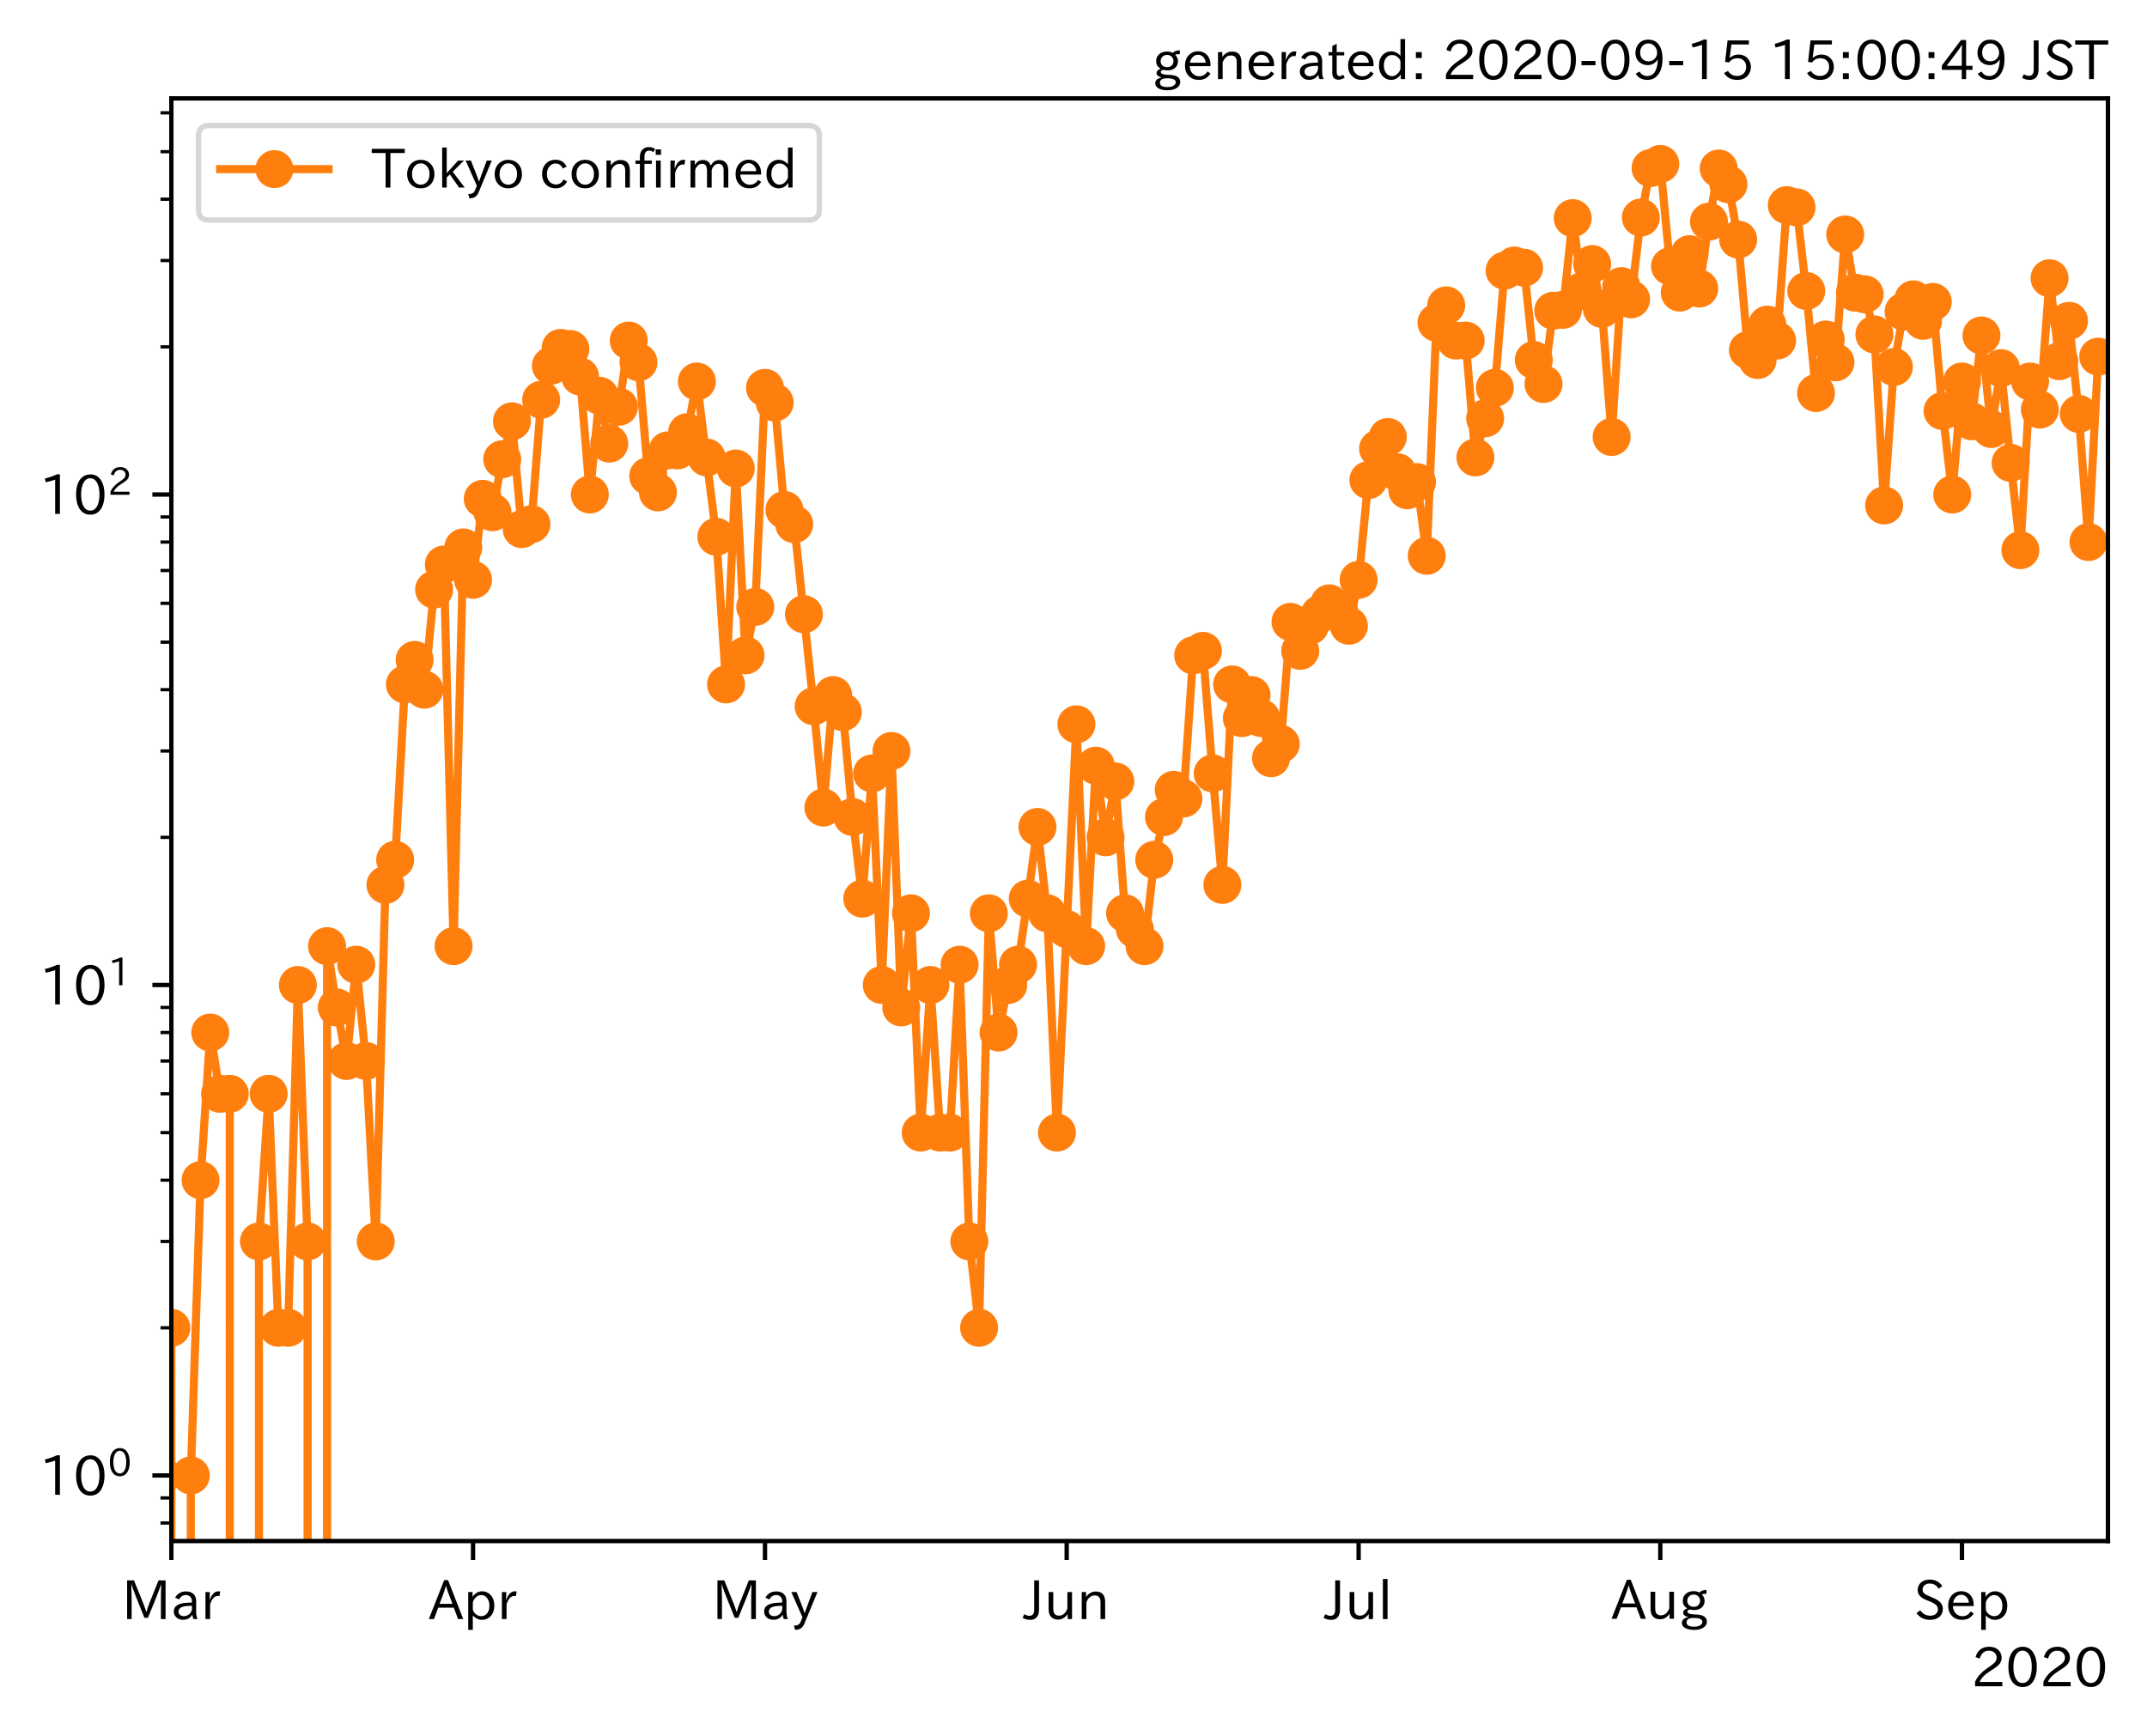 <?xml version="1.0" encoding="utf-8" standalone="no"?>
<!DOCTYPE svg PUBLIC "-//W3C//DTD SVG 1.1//EN"
  "http://www.w3.org/Graphics/SVG/1.1/DTD/svg11.dtd">
<!-- Created with matplotlib (https://matplotlib.org/) -->
<svg height="320.24pt" version="1.1" viewBox="0 0 395.92 320.24" width="395.92pt" xmlns="http://www.w3.org/2000/svg" xmlns:xlink="http://www.w3.org/1999/xlink">
 <defs>
  <style type="text/css">*{stroke-linecap:butt;stroke-linejoin:round;}</style>
 </defs>
 <g id="figure_1">
  <g id="patch_1">
   <path d="M 0 320.24 
L 395.92 320.24 
L 395.92 0 
L 0 0 
z
" style="fill:#ffffff;"/>
  </g>
  <g id="axes_1">
   <g id="patch_2">
    <path d="M 31.6 284.259 
L 388.72 284.259 
L 388.72 18.147 
L 31.6 18.147 
z
" style="fill:#ffffff;"/>
   </g>
   <g id="matplotlib.axis_1">
    <g id="xtick_1">
     <g id="line2d_1">
      <defs>
       <path d="M 0 0 
L 0 3.5 
" id="mf8f8392d52" style="stroke:#000000;stroke-width:0.8;"/>
      </defs>
      <g>
       <use style="stroke:#000000;stroke-width:0.8;" x="31.6" xlink:href="#mf8f8392d52" y="284.259"/>
      </g>
     </g>
     <g id="text_1">
      <!-- Mar -->
      <g transform="translate(22.491 298.749)scale(0.1 -0.1)">
       <defs>
        <path d="M 80.422 0.984 
L 71.828 0.984 
L 71.828 39.594 
Q 71.828 51.266 72.406 64.594 
L 72.016 64.594 
Q 68.062 53.266 63.531 41.797 
L 47.906 3.266 
L 41.406 3.266 
L 25.641 42.578 
Q 20.75 54.781 17.625 64.703 
L 17.234 64.703 
Q 17.828 48.922 17.828 39.891 
L 17.828 0.984 
L 9.516 0.984 
L 9.516 72.406 
L 22.125 72.406 
L 39.109 30.375 
Q 42.141 23 44.828 14.156 
L 45.125 14.156 
Q 47.312 22.125 50.531 30.172 
L 67.438 72.406 
L 80.422 72.406 
z
" id="IPAexGothic-77"/>
        <path d="M 49.312 0.984 
L 41.75 0.984 
Q 39.984 4.734 39.547 8.688 
L 39.203 8.688 
Q 33.547 -0.391 22.312 -0.391 
Q 14.594 -0.391 9.719 4.5 
Q 5.422 8.797 5.422 14.984 
Q 5.422 30.422 32.031 31.203 
L 38.719 31.391 
L 38.719 33.984 
Q 38.719 39.203 35.75 42.188 
Q 32.625 45.312 27.734 45.312 
Q 19.344 45.312 15.141 37.156 
L 7.719 40.578 
Q 14.656 52 27.938 52 
Q 37.109 52 42.047 46.875 
Q 46.625 42.281 46.625 33.891 
L 46.625 15.578 
Q 46.625 6.25 49.312 0.984 
z
M 38.922 25.391 
L 33.453 25.297 
Q 14.109 24.859 14.109 14.891 
Q 14.109 11.375 16.406 9.078 
Q 19.234 6.297 23.828 6.297 
Q 30.219 6.297 34.906 10.984 
Q 38.922 15.141 38.922 21 
z
" id="IPAexGothic-97"/>
        <path d="M 36.078 51.812 
L 34.578 43.266 
Q 32.906 43.609 31.594 43.609 
Q 25.828 43.609 22.078 38.188 
Q 17.391 31.344 17.391 26.172 
L 17.391 0.984 
L 8.797 0.984 
L 8.797 50.781 
L 16.891 50.781 
L 16.5 35.984 
L 16.703 35.984 
Q 22.219 52.203 32.766 52.203 
Q 34.469 52.203 36.078 51.812 
z
" id="IPAexGothic-114"/>
       </defs>
       <use xlink:href="#IPAexGothic-77"/>
       <use x="90.186" xlink:href="#IPAexGothic-97"/>
       <use x="145.166" xlink:href="#IPAexGothic-114"/>
      </g>
     </g>
    </g>
    <g id="xtick_2">
     <g id="line2d_2">
      <g>
       <use style="stroke:#000000;stroke-width:0.8;" x="87.232" xlink:href="#mf8f8392d52" y="284.259"/>
      </g>
     </g>
     <g id="text_2">
      <!-- Apr -->
      <g transform="translate(79.09 298.749)scale(0.1 -0.1)">
       <defs>
        <path d="M 63.375 0.984 
L 53.812 0.984 
L 45.906 22.016 
L 17.188 22.016 
L 9.422 0.984 
L -0.094 0.984 
L 28.219 72.906 
L 35.297 72.906 
z
M 43.406 29.109 
L 36.188 48.094 
Q 33.203 56.062 31.688 62.5 
L 31.391 62.5 
Q 29.641 55.672 26.812 48.094 
L 19.734 29.109 
z
" id="IPAexGothic-65"/>
        <path d="M 16.797 42 
Q 23.828 52.203 34.469 52.203 
Q 43.266 52.203 49.562 45.906 
Q 56.891 38.578 56.891 25.688 
Q 56.891 13.141 49.656 5.812 
Q 43.359 -0.484 34.375 -0.484 
Q 24.516 -0.484 17.281 7.766 
L 17.281 -19 
L 8.797 -19 
L 8.797 50.781 
L 16.797 50.781 
z
M 17.281 30.469 
L 17.281 20.172 
Q 17.281 14.016 23.688 9.375 
Q 27.984 6.297 32.906 6.297 
Q 38.578 6.297 42.578 10.297 
Q 47.906 15.578 47.906 25.484 
Q 47.906 34.375 43.5 39.984 
Q 39.109 45.312 32.812 45.312 
Q 25.875 45.312 20.906 38.812 
Q 17.281 34.125 17.281 30.469 
z
" id="IPAexGothic-112"/>
       </defs>
       <use xlink:href="#IPAexGothic-65"/>
       <use x="63.721" xlink:href="#IPAexGothic-112"/>
       <use x="125.83" xlink:href="#IPAexGothic-114"/>
      </g>
     </g>
    </g>
    <g id="xtick_3">
     <g id="line2d_3">
      <g>
       <use style="stroke:#000000;stroke-width:0.8;" x="141.069" xlink:href="#mf8f8392d52" y="284.259"/>
      </g>
     </g>
     <g id="text_3">
      <!-- May -->
      <g transform="translate(131.349 298.749)scale(0.1 -0.1)">
       <defs>
        <path d="M 48.781 50.781 
L 24.609 -7.625 
Q 19.969 -18.797 8.594 -18.797 
L 7.469 -18.797 
L 5.375 -10.984 
L 6.984 -10.984 
Q 15.141 -10.984 17.969 -3.719 
L 21.188 4.297 
L 0.594 50.781 
L 10.297 50.781 
L 21.297 22.797 
Q 23.875 16.016 25.094 12.203 
L 25.391 12.203 
Q 27.344 18.266 29.109 22.797 
L 39.5 50.781 
z
" id="IPAexGothic-121"/>
       </defs>
       <use xlink:href="#IPAexGothic-77"/>
       <use x="90.186" xlink:href="#IPAexGothic-97"/>
       <use x="145.166" xlink:href="#IPAexGothic-121"/>
      </g>
     </g>
    </g>
    <g id="xtick_4">
     <g id="line2d_4">
      <g>
       <use style="stroke:#000000;stroke-width:0.8;" x="196.701" xlink:href="#mf8f8392d52" y="284.259"/>
      </g>
     </g>
     <g id="text_4">
      <!-- Jun -->
      <g transform="translate(188.761 298.749)scale(0.1 -0.1)">
       <defs>
        <path d="M 28.422 72.406 
L 28.422 19.281 
Q 28.422 -0.484 11.922 -0.484 
Q 4.734 -0.484 -1.953 3.266 
L 1.312 10.062 
Q 5.906 6.984 10.844 6.984 
Q 19.531 6.984 19.531 18.797 
L 19.531 72.406 
z
" id="IPAexGothic-74"/>
        <path d="M 51.312 0.984 
L 43.312 0.984 
L 43.312 10.062 
Q 35.938 0 25.391 0 
Q 16.75 0 11.922 5.859 
Q 8.109 10.594 8.109 19.391 
L 8.109 50.781 
L 16.703 50.781 
L 16.703 19.672 
Q 16.703 7.281 27.094 7.281 
Q 37.594 7.281 42.719 20.172 
L 42.719 50.781 
L 51.312 50.781 
z
" id="IPAexGothic-117"/>
        <path d="M 52 0.984 
L 43.406 0.984 
L 43.406 31.891 
Q 43.406 44.578 32.906 44.578 
Q 22.312 44.578 17.391 31.891 
L 17.391 0.984 
L 8.797 0.984 
L 8.797 50.781 
L 16.797 50.781 
L 16.797 41.797 
Q 23.828 51.812 34.719 51.812 
Q 52 51.812 52 32.375 
z
" id="IPAexGothic-110"/>
       </defs>
       <use xlink:href="#IPAexGothic-74"/>
       <use x="37.988" xlink:href="#IPAexGothic-117"/>
       <use x="98.389" xlink:href="#IPAexGothic-110"/>
      </g>
     </g>
    </g>
    <g id="xtick_5">
     <g id="line2d_5">
      <g>
       <use style="stroke:#000000;stroke-width:0.8;" x="250.538" xlink:href="#mf8f8392d52" y="284.259"/>
      </g>
     </g>
     <g id="text_5">
      <!-- Jul -->
      <g transform="translate(244.268 298.749)scale(0.1 -0.1)">
       <defs>
        <path d="M 17.672 0.984 
L 9.078 0.984 
L 9.078 74.906 
L 17.672 74.906 
z
" id="IPAexGothic-108"/>
       </defs>
       <use xlink:href="#IPAexGothic-74"/>
       <use x="37.988" xlink:href="#IPAexGothic-117"/>
       <use x="98.389" xlink:href="#IPAexGothic-108"/>
      </g>
     </g>
    </g>
    <g id="xtick_6">
     <g id="line2d_6">
      <g>
       <use style="stroke:#000000;stroke-width:0.8;" x="306.17" xlink:href="#mf8f8392d52" y="284.259"/>
      </g>
     </g>
     <g id="text_6">
      <!-- Aug -->
      <g transform="translate(297.188 298.691)scale(0.1 -0.1)">
       <defs>
        <path d="M 20.797 17.969 
Q 15.719 17.531 15.719 14.062 
Q 15.719 9.578 27.547 8.984 
L 33.297 8.688 
Q 51.609 7.766 51.609 -4.594 
Q 51.609 -10.938 45.703 -14.984 
Q 39.359 -19.578 28.031 -19.578 
Q 17.781 -19.578 11.531 -16.062 
Q 5.516 -12.641 5.516 -6.688 
Q 5.516 1.312 16.797 3.859 
L 16.797 4.203 
Q 7.906 6.453 7.906 12.156 
Q 7.906 17.438 15.531 20.266 
Q 7.125 24.609 7.125 34.078 
Q 7.125 41.406 12.016 46.297 
Q 17.625 51.906 27.156 51.906 
Q 33.203 51.906 37.844 49.266 
Q 41.406 53.953 50.922 54.109 
L 50.922 47.078 
Q 44.344 46.922 42.234 45.906 
Q 47.406 40.828 47.406 33.891 
Q 47.406 27 42.719 22.266 
Q 37.5 17.094 28.328 17.094 
Q 24.422 17.094 20.797 17.969 
z
M 27.094 45.609 
Q 22.016 45.609 18.703 42.281 
Q 15.438 39.016 15.438 34.078 
Q 15.438 29.25 18.5 26.312 
Q 21.828 23 27.438 23 
Q 32.719 23 35.891 26.219 
Q 39.109 29.391 39.109 34.422 
Q 39.109 39.016 35.891 42.188 
Q 32.516 45.609 27.094 45.609 
z
M 27.391 2.484 
Q 14.109 2.484 14.109 -5.719 
Q 14.109 -13.672 28.125 -13.672 
Q 37.156 -13.672 41.219 -9.469 
Q 43.312 -7.516 43.312 -4.891 
Q 43.312 2.484 27.391 2.484 
z
" id="IPAexGothic-103"/>
       </defs>
       <use xlink:href="#IPAexGothic-65"/>
       <use x="63.721" xlink:href="#IPAexGothic-117"/>
       <use x="124.121" xlink:href="#IPAexGothic-103"/>
      </g>
     </g>
    </g>
    <g id="xtick_7">
     <g id="line2d_7">
      <g>
       <use style="stroke:#000000;stroke-width:0.8;" x="361.801" xlink:href="#mf8f8392d52" y="284.259"/>
      </g>
     </g>
     <g id="text_7">
      <!-- Sep -->
      <g transform="translate(352.926 298.749)scale(0.1 -0.1)">
       <defs>
        <path d="M 45.609 56.891 
Q 40.047 66.547 28.953 66.547 
Q 22.703 66.547 18.953 62.641 
Q 16.062 59.422 16.062 55.219 
Q 16.062 50.594 19.781 47.609 
Q 22.562 45.516 31 42 
L 34.375 40.578 
Q 45.703 36.031 49.859 30.516 
Q 53.469 25.688 53.469 19.672 
Q 53.469 10.062 46.391 4.5 
Q 39.984 -0.484 30.172 -0.484 
Q 13.766 -0.484 4.891 11.969 
L 11.766 17.188 
Q 18.797 7.172 30.281 7.172 
Q 35.75 7.172 39.594 9.766 
Q 44.391 13.234 44.391 19 
Q 44.391 23.484 40.875 27 
Q 37.109 30.609 27 34.469 
L 24.078 35.594 
Q 7.078 42.094 7.078 54.391 
Q 7.078 62.594 12.594 67.922 
Q 18.797 73.828 29.109 73.828 
Q 44.391 73.828 52.484 61.812 
z
" id="IPAexGothic-83"/>
        <path d="M 13.484 24.906 
Q 13.922 16.266 18.891 11.281 
Q 23.969 6.203 31.203 6.203 
Q 40.719 6.203 46.297 15.094 
L 51.906 11.375 
Q 44.828 -0.484 30.172 -0.484 
Q 19.094 -0.484 11.969 6.594 
Q 4.781 13.812 4.781 25.641 
Q 4.781 38.188 12.312 45.703 
Q 19 52.391 29 52.391 
Q 38.422 52.391 44.781 46.188 
Q 51.906 38.969 51.906 26.906 
L 51.906 24.906 
z
M 43.062 31.203 
Q 42.328 37.984 38.281 41.891 
Q 34.281 45.906 28.812 45.906 
Q 22.469 45.906 17.969 40.484 
Q 14.891 36.812 13.969 31.203 
z
" id="IPAexGothic-101"/>
       </defs>
       <use xlink:href="#IPAexGothic-83"/>
       <use x="58.496" xlink:href="#IPAexGothic-101"/>
       <use x="115.381" xlink:href="#IPAexGothic-112"/>
      </g>
     </g>
    </g>
    <g id="text_8">
     <!-- 2020 -->
     <g transform="translate(363.526 311.14)scale(0.1 -0.1)">
      <defs>
       <path d="M 57.172 0.984 
L 6.984 0.984 
L 6.984 9.281 
Q 12.891 23.047 29.594 34.422 
L 32.375 36.281 
Q 40.922 42.141 43.609 45.406 
Q 46.688 49.266 46.688 53.812 
Q 46.688 58.938 43.062 62.547 
Q 39.062 66.547 32.562 66.547 
Q 19.531 66.547 15.484 52 
L 7.766 54.781 
Q 13.328 73.828 33.062 73.828 
Q 43.844 73.828 50.25 67.438 
Q 55.859 61.672 55.859 53.516 
Q 55.859 47.469 52.25 42.531 
Q 48.922 37.75 36.969 30.281 
L 34.859 29 
Q 19.625 19.578 15.281 8.891 
L 57.172 8.891 
z
" id="IPAexGothic-50"/>
       <path d="M 31.844 73.828 
Q 45.016 73.828 52.094 61.625 
Q 57.719 51.953 57.719 36.625 
Q 57.719 21.438 52.094 11.578 
Q 45.125 -0.484 31.5 -0.484 
Q 17.922 -0.484 10.938 11.578 
Q 5.328 21.438 5.328 36.719 
Q 5.328 58.016 15.625 67.719 
Q 22.172 73.828 31.844 73.828 
z
M 31.5 66.656 
Q 23.688 66.656 19.188 58.734 
Q 14.594 50.734 14.594 36.625 
Q 14.594 22.75 19.094 14.797 
Q 23.641 6.984 31.5 6.984 
Q 40.922 6.984 45.453 18.016 
Q 48.438 25.344 48.438 37.109 
Q 48.438 50.875 43.844 58.734 
Q 39.203 66.656 31.5 66.656 
z
" id="IPAexGothic-48"/>
      </defs>
      <use xlink:href="#IPAexGothic-50"/>
      <use x="62.988" xlink:href="#IPAexGothic-48"/>
      <use x="125.977" xlink:href="#IPAexGothic-50"/>
      <use x="188.965" xlink:href="#IPAexGothic-48"/>
     </g>
    </g>
   </g>
   <g id="matplotlib.axis_2">
    <g id="ytick_1">
     <g id="line2d_8">
      <defs>
       <path d="M 0 0 
L -3.5 0 
" id="mc5ef3070ec" style="stroke:#000000;stroke-width:0.8;"/>
      </defs>
      <g>
       <use style="stroke:#000000;stroke-width:0.8;" x="31.6" xlink:href="#mc5ef3070ec" y="272.163"/>
      </g>
     </g>
     <g id="text_9">
      <!-- $\mathdefault{10^{0}}$ -->
      <g transform="translate(7.2 275.908)scale(0.1 -0.1)">
       <defs>
        <path d="M 38.484 0.984 
L 29.688 0.984 
L 29.688 64.109 
Q 21.438 61.281 12.312 59.328 
L 10.688 66.109 
Q 23.734 69.391 32.906 73.922 
L 38.484 73.922 
z
" id="IPAexGothic-49"/>
       </defs>
       <use transform="translate(0 0.773)" xlink:href="#IPAexGothic-49"/>
       <use transform="translate(62.988 0.773)" xlink:href="#IPAexGothic-48"/>
       <use transform="translate(126.865 36.32)scale(0.7)" xlink:href="#IPAexGothic-48"/>
      </g>
     </g>
    </g>
    <g id="ytick_2">
     <g id="line2d_9">
      <g>
       <use style="stroke:#000000;stroke-width:0.8;" x="31.6" xlink:href="#mc5ef3070ec" y="181.689"/>
      </g>
     </g>
     <g id="text_10">
      <!-- $\mathdefault{10^{1}}$ -->
      <g transform="translate(7.2 185.435)scale(0.1 -0.1)">
       <use transform="translate(0 0.708)" xlink:href="#IPAexGothic-49"/>
       <use transform="translate(62.988 0.708)" xlink:href="#IPAexGothic-48"/>
       <use transform="translate(126.865 36.255)scale(0.7)" xlink:href="#IPAexGothic-49"/>
      </g>
     </g>
    </g>
    <g id="ytick_3">
     <g id="line2d_10">
      <g>
       <use style="stroke:#000000;stroke-width:0.8;" x="31.6" xlink:href="#mc5ef3070ec" y="91.216"/>
      </g>
     </g>
     <g id="text_11">
      <!-- $\mathdefault{10^{2}}$ -->
      <g transform="translate(7.2 94.962)scale(0.1 -0.1)">
       <use transform="translate(0 0.773)" xlink:href="#IPAexGothic-49"/>
       <use transform="translate(62.988 0.773)" xlink:href="#IPAexGothic-48"/>
       <use transform="translate(126.865 36.32)scale(0.7)" xlink:href="#IPAexGothic-50"/>
      </g>
     </g>
    </g>
    <g id="ytick_4">
     <g id="line2d_11">
      <defs>
       <path d="M 0 0 
L -2 0 
" id="mee7a0ef9c7" style="stroke:#000000;stroke-width:0.6;"/>
      </defs>
      <g>
       <use style="stroke:#000000;stroke-width:0.6;" x="31.6" xlink:href="#mee7a0ef9c7" y="280.93"/>
      </g>
     </g>
    </g>
    <g id="ytick_5">
     <g id="line2d_12">
      <g>
       <use style="stroke:#000000;stroke-width:0.6;" x="31.6" xlink:href="#mee7a0ef9c7" y="276.302"/>
      </g>
     </g>
    </g>
    <g id="ytick_6">
     <g id="line2d_13">
      <g>
       <use style="stroke:#000000;stroke-width:0.6;" x="31.6" xlink:href="#mee7a0ef9c7" y="244.927"/>
      </g>
     </g>
    </g>
    <g id="ytick_7">
     <g id="line2d_14">
      <g>
       <use style="stroke:#000000;stroke-width:0.6;" x="31.6" xlink:href="#mee7a0ef9c7" y="228.996"/>
      </g>
     </g>
    </g>
    <g id="ytick_8">
     <g id="line2d_15">
      <g>
       <use style="stroke:#000000;stroke-width:0.6;" x="31.6" xlink:href="#mee7a0ef9c7" y="217.692"/>
      </g>
     </g>
    </g>
    <g id="ytick_9">
     <g id="line2d_16">
      <g>
       <use style="stroke:#000000;stroke-width:0.6;" x="31.6" xlink:href="#mee7a0ef9c7" y="208.925"/>
      </g>
     </g>
    </g>
    <g id="ytick_10">
     <g id="line2d_17">
      <g>
       <use style="stroke:#000000;stroke-width:0.6;" x="31.6" xlink:href="#mee7a0ef9c7" y="201.761"/>
      </g>
     </g>
    </g>
    <g id="ytick_11">
     <g id="line2d_18">
      <g>
       <use style="stroke:#000000;stroke-width:0.6;" x="31.6" xlink:href="#mee7a0ef9c7" y="195.704"/>
      </g>
     </g>
    </g>
    <g id="ytick_12">
     <g id="line2d_19">
      <g>
       <use style="stroke:#000000;stroke-width:0.6;" x="31.6" xlink:href="#mee7a0ef9c7" y="190.457"/>
      </g>
     </g>
    </g>
    <g id="ytick_13">
     <g id="line2d_20">
      <g>
       <use style="stroke:#000000;stroke-width:0.6;" x="31.6" xlink:href="#mee7a0ef9c7" y="185.829"/>
      </g>
     </g>
    </g>
    <g id="ytick_14">
     <g id="line2d_21">
      <g>
       <use style="stroke:#000000;stroke-width:0.6;" x="31.6" xlink:href="#mee7a0ef9c7" y="154.454"/>
      </g>
     </g>
    </g>
    <g id="ytick_15">
     <g id="line2d_22">
      <g>
       <use style="stroke:#000000;stroke-width:0.6;" x="31.6" xlink:href="#mee7a0ef9c7" y="138.523"/>
      </g>
     </g>
    </g>
    <g id="ytick_16">
     <g id="line2d_23">
      <g>
       <use style="stroke:#000000;stroke-width:0.6;" x="31.6" xlink:href="#mee7a0ef9c7" y="127.219"/>
      </g>
     </g>
    </g>
    <g id="ytick_17">
     <g id="line2d_24">
      <g>
       <use style="stroke:#000000;stroke-width:0.6;" x="31.6" xlink:href="#mee7a0ef9c7" y="118.451"/>
      </g>
     </g>
    </g>
    <g id="ytick_18">
     <g id="line2d_25">
      <g>
       <use style="stroke:#000000;stroke-width:0.6;" x="31.6" xlink:href="#mee7a0ef9c7" y="111.288"/>
      </g>
     </g>
    </g>
    <g id="ytick_19">
     <g id="line2d_26">
      <g>
       <use style="stroke:#000000;stroke-width:0.6;" x="31.6" xlink:href="#mee7a0ef9c7" y="105.231"/>
      </g>
     </g>
    </g>
    <g id="ytick_20">
     <g id="line2d_27">
      <g>
       <use style="stroke:#000000;stroke-width:0.6;" x="31.6" xlink:href="#mee7a0ef9c7" y="99.984"/>
      </g>
     </g>
    </g>
    <g id="ytick_21">
     <g id="line2d_28">
      <g>
       <use style="stroke:#000000;stroke-width:0.6;" x="31.6" xlink:href="#mee7a0ef9c7" y="95.356"/>
      </g>
     </g>
    </g>
    <g id="ytick_22">
     <g id="line2d_29">
      <g>
       <use style="stroke:#000000;stroke-width:0.6;" x="31.6" xlink:href="#mee7a0ef9c7" y="63.981"/>
      </g>
     </g>
    </g>
    <g id="ytick_23">
     <g id="line2d_30">
      <g>
       <use style="stroke:#000000;stroke-width:0.6;" x="31.6" xlink:href="#mee7a0ef9c7" y="48.05"/>
      </g>
     </g>
    </g>
    <g id="ytick_24">
     <g id="line2d_31">
      <g>
       <use style="stroke:#000000;stroke-width:0.6;" x="31.6" xlink:href="#mee7a0ef9c7" y="36.746"/>
      </g>
     </g>
    </g>
    <g id="ytick_25">
     <g id="line2d_32">
      <g>
       <use style="stroke:#000000;stroke-width:0.6;" x="31.6" xlink:href="#mee7a0ef9c7" y="27.978"/>
      </g>
     </g>
    </g>
    <g id="ytick_26">
     <g id="line2d_33">
      <g>
       <use style="stroke:#000000;stroke-width:0.6;" x="31.6" xlink:href="#mee7a0ef9c7" y="20.814"/>
      </g>
     </g>
    </g>
   </g>
   <g id="line2d_34">
    <path clip-path="url(#p1a05bcc4bb)" d="M 1.091 321.24 
L 1.092 272.163 
L 2.887 244.927 
L 4.681 190.457 
L 6.476 208.925 
L 6.478 321.24 
M 10.063 321.24 
L 10.065 228.996 
L 11.86 228.996 
L 11.862 321.24 
M 15.447 321.24 
L 15.449 228.996 
L 17.243 272.163 
L 17.244 321.24 
M 20.831 321.24 
L 20.833 228.996 
L 20.834 321.24 
M 24.42 321.24 
L 24.422 228.996 
L 26.216 272.163 
L 26.217 321.24 
M 29.804 321.24 
L 29.805 272.163 
L 31.6 244.927 
L 31.602 321.24 
M 35.188 321.24 
L 35.189 272.163 
L 36.984 217.692 
L 38.778 190.457 
L 40.573 201.761 
L 42.367 201.761 
L 42.37 321.24 
M 47.749 321.24 
L 47.751 228.996 
L 49.546 201.761 
L 51.34 244.927 
L 53.135 244.927 
L 54.929 181.689 
L 56.724 228.996 
L 56.726 321.24 
M 60.31 321.24 
L 60.313 174.526 
L 62.108 185.829 
L 63.902 195.704 
L 65.697 177.945 
L 67.491 195.704 
L 69.286 228.996 
L 71.081 163.222 
L 72.875 158.594 
L 74.67 126.249 
L 76.464 121.728 
L 78.259 127.219 
L 80.053 108.752 
L 81.848 104.124 
L 83.643 174.526 
L 85.437 100.979 
L 87.232 106.952 
L 89.026 92.01 
L 90.821 94.493 
L 92.615 84.713 
L 94.41 77.716 
L 96.205 97.602 
L 97.999 96.688 
L 99.794 73.744 
L 101.588 67.472 
L 103.383 64.178 
L 105.177 64.376 
L 106.972 69.453 
L 108.767 91.216 
L 110.561 72.995 
L 112.356 81.825 
L 114.15 75.024 
L 115.945 62.82 
L 117.739 66.833 
L 119.534 87.83 
L 121.329 90.825 
L 123.123 83.082 
L 124.918 83.082 
L 126.712 79.717 
L 128.507 70.367 
L 132.096 99.014 
L 133.891 126.249 
L 135.685 86.414 
L 137.48 120.883 
L 139.274 111.948 
L 141.069 71.54 
L 142.864 74.251 
L 144.658 94.068 
L 146.453 96.688 
L 150.042 130.282 
L 151.836 148.963 
L 153.631 128.214 
L 155.426 131.359 
L 157.22 150.709 
L 159.015 165.758 
L 160.809 142.663 
L 162.604 181.689 
L 164.398 138.523 
L 166.193 185.829 
L 167.988 168.469 
L 169.782 208.925 
L 171.577 181.689 
L 173.371 208.925 
L 175.166 208.925 
L 176.96 177.945 
L 178.755 228.996 
L 180.55 244.927 
L 182.344 168.469 
L 184.139 190.457 
L 185.933 181.689 
L 187.728 177.945 
L 189.522 165.758 
L 191.317 152.537 
L 193.112 168.469 
L 194.906 208.925 
L 198.495 133.605 
L 200.29 174.526 
L 202.084 141.234 
L 203.879 154.454 
L 205.674 144.146 
L 207.468 168.469 
L 209.263 171.381 
L 211.057 174.526 
L 212.852 158.594 
L 214.646 150.709 
L 216.441 145.687 
L 218.236 147.291 
L 220.03 120.883 
L 221.825 120.055 
L 223.619 142.663 
L 225.414 163.222 
L 227.208 126.249 
L 229.003 132.466 
L 230.798 128.214 
L 232.592 132.466 
L 234.387 139.855 
L 236.181 137.234 
L 237.976 114.707 
L 239.77 120.055 
L 241.565 115.427 
L 245.154 111.288 
L 246.949 112.62 
L 248.743 115.427 
L 250.538 106.952 
L 252.332 88.558 
L 254.127 82.764 
L 255.922 80.606 
L 257.716 87.116 
L 259.511 90.438 
L 261.305 88.927 
L 263.1 102.52 
L 264.894 59.528 
L 266.689 56.329 
L 268.484 62.82 
L 270.278 62.82 
L 272.073 84.381 
L 273.867 77.163 
L 275.662 71.54 
L 277.456 49.927 
L 279.251 48.977 
L 281.046 49.382 
L 282.84 66.412 
L 284.635 70.832 
L 286.429 57.312 
L 288.224 57.146 
L 290.018 40.236 
L 291.813 53.672 
L 293.608 48.71 
L 295.402 56.981 
L 297.197 80.606 
L 298.991 52.776 
L 300.786 55.213 
L 302.581 40.129 
L 304.375 30.999 
L 306.17 30.243 
L 307.964 49.112 
L 309.759 53.976 
L 311.553 46.888 
L 313.348 53.222 
L 315.143 40.886 
L 316.937 31.084 
L 318.732 33.996 
L 320.526 44.186 
L 322.321 64.575 
L 324.115 66.412 
L 325.91 59.881 
L 327.705 62.82 
L 329.499 37.842 
L 331.294 38.248 
L 333.088 53.672 
L 334.883 72.504 
L 336.677 62.629 
L 338.472 66.833 
L 340.267 43.247 
L 342.061 53.976 
L 343.856 54.282 
L 345.65 61.692 
L 347.445 93.232 
L 349.239 67.687 
L 351.034 57.478 
L 352.829 55.213 
L 354.623 59.179 
L 356.418 55.688 
L 358.212 75.812 
L 360.007 91.216 
L 361.801 70.367 
L 363.596 77.716 
L 365.391 61.877 
L 367.185 79.135 
L 368.98 67.903 
L 370.774 85.385 
L 372.569 101.486 
L 374.363 70.367 
L 376.158 75.548 
L 377.953 51.326 
L 379.747 66.622 
L 381.542 59.179 
L 383.336 76.347 
L 385.131 99.984 
L 386.925 65.79 
L 386.925 65.79 
" style="fill:none;stroke:#ff7f0e;stroke-linecap:square;stroke-width:1.5;"/>
    <defs>
     <path d="M 0 3 
C 0.796 3 1.559 2.684 2.121 2.121 
C 2.684 1.559 3 0.796 3 0 
C 3 -0.796 2.684 -1.559 2.121 -2.121 
C 1.559 -2.684 0.796 -3 0 -3 
C -0.796 -3 -1.559 -2.684 -2.121 -2.121 
C -2.684 -1.559 -3 -0.796 -3 0 
C -3 0.796 -2.684 1.559 -2.121 2.121 
C -1.559 2.684 -0.796 3 0 3 
z
" id="mc34d499033" style="stroke:#ff7f0e;"/>
    </defs>
    <g clip-path="url(#p1a05bcc4bb)">
     <use style="fill:#ff7f0e;stroke:#ff7f0e;" x="0.64" xlink:href="#mc34d499033" y="23058.271"/>
     <use style="fill:#ff7f0e;stroke:#ff7f0e;" x="1.092" xlink:href="#mc34d499033" y="272.163"/>
     <use style="fill:#ff7f0e;stroke:#ff7f0e;" x="2.887" xlink:href="#mc34d499033" y="244.927"/>
     <use style="fill:#ff7f0e;stroke:#ff7f0e;" x="4.681" xlink:href="#mc34d499033" y="190.457"/>
     <use style="fill:#ff7f0e;stroke:#ff7f0e;" x="6.476" xlink:href="#mc34d499033" y="208.925"/>
     <use style="fill:#ff7f0e;stroke:#ff7f0e;" x="6.929" xlink:href="#mc34d499033" y="23058.271"/>
     <use style="fill:#ff7f0e;stroke:#ff7f0e;" x="9.613" xlink:href="#mc34d499033" y="23058.271"/>
     <use style="fill:#ff7f0e;stroke:#ff7f0e;" x="10.065" xlink:href="#mc34d499033" y="228.996"/>
     <use style="fill:#ff7f0e;stroke:#ff7f0e;" x="11.86" xlink:href="#mc34d499033" y="228.996"/>
     <use style="fill:#ff7f0e;stroke:#ff7f0e;" x="12.312" xlink:href="#mc34d499033" y="23058.271"/>
     <use style="fill:#ff7f0e;stroke:#ff7f0e;" x="14.996" xlink:href="#mc34d499033" y="23058.271"/>
     <use style="fill:#ff7f0e;stroke:#ff7f0e;" x="15.449" xlink:href="#mc34d499033" y="228.996"/>
     <use style="fill:#ff7f0e;stroke:#ff7f0e;" x="17.243" xlink:href="#mc34d499033" y="272.163"/>
     <use style="fill:#ff7f0e;stroke:#ff7f0e;" x="17.695" xlink:href="#mc34d499033" y="23058.271"/>
     <use style="fill:#ff7f0e;stroke:#ff7f0e;" x="20.38" xlink:href="#mc34d499033" y="23058.271"/>
     <use style="fill:#ff7f0e;stroke:#ff7f0e;" x="20.833" xlink:href="#mc34d499033" y="228.996"/>
     <use style="fill:#ff7f0e;stroke:#ff7f0e;" x="21.285" xlink:href="#mc34d499033" y="23058.271"/>
     <use style="fill:#ff7f0e;stroke:#ff7f0e;" x="23.969" xlink:href="#mc34d499033" y="23058.271"/>
     <use style="fill:#ff7f0e;stroke:#ff7f0e;" x="24.422" xlink:href="#mc34d499033" y="228.996"/>
     <use style="fill:#ff7f0e;stroke:#ff7f0e;" x="26.216" xlink:href="#mc34d499033" y="272.163"/>
     <use style="fill:#ff7f0e;stroke:#ff7f0e;" x="26.668" xlink:href="#mc34d499033" y="23058.271"/>
     <use style="fill:#ff7f0e;stroke:#ff7f0e;" x="29.353" xlink:href="#mc34d499033" y="23058.271"/>
     <use style="fill:#ff7f0e;stroke:#ff7f0e;" x="29.805" xlink:href="#mc34d499033" y="272.163"/>
     <use style="fill:#ff7f0e;stroke:#ff7f0e;" x="31.6" xlink:href="#mc34d499033" y="244.927"/>
     <use style="fill:#ff7f0e;stroke:#ff7f0e;" x="32.052" xlink:href="#mc34d499033" y="23058.271"/>
     <use style="fill:#ff7f0e;stroke:#ff7f0e;" x="34.737" xlink:href="#mc34d499033" y="23058.271"/>
     <use style="fill:#ff7f0e;stroke:#ff7f0e;" x="35.189" xlink:href="#mc34d499033" y="272.163"/>
     <use style="fill:#ff7f0e;stroke:#ff7f0e;" x="36.984" xlink:href="#mc34d499033" y="217.692"/>
     <use style="fill:#ff7f0e;stroke:#ff7f0e;" x="38.778" xlink:href="#mc34d499033" y="190.457"/>
     <use style="fill:#ff7f0e;stroke:#ff7f0e;" x="40.573" xlink:href="#mc34d499033" y="201.761"/>
     <use style="fill:#ff7f0e;stroke:#ff7f0e;" x="42.367" xlink:href="#mc34d499033" y="201.761"/>
     <use style="fill:#ff7f0e;stroke:#ff7f0e;" x="42.82" xlink:href="#mc34d499033" y="23058.271"/>
     <use style="fill:#ff7f0e;stroke:#ff7f0e;" x="47.299" xlink:href="#mc34d499033" y="23058.271"/>
     <use style="fill:#ff7f0e;stroke:#ff7f0e;" x="47.751" xlink:href="#mc34d499033" y="228.996"/>
     <use style="fill:#ff7f0e;stroke:#ff7f0e;" x="49.546" xlink:href="#mc34d499033" y="201.761"/>
     <use style="fill:#ff7f0e;stroke:#ff7f0e;" x="51.34" xlink:href="#mc34d499033" y="244.927"/>
     <use style="fill:#ff7f0e;stroke:#ff7f0e;" x="53.135" xlink:href="#mc34d499033" y="244.927"/>
     <use style="fill:#ff7f0e;stroke:#ff7f0e;" x="54.929" xlink:href="#mc34d499033" y="181.689"/>
     <use style="fill:#ff7f0e;stroke:#ff7f0e;" x="56.724" xlink:href="#mc34d499033" y="228.996"/>
     <use style="fill:#ff7f0e;stroke:#ff7f0e;" x="57.177" xlink:href="#mc34d499033" y="23058.271"/>
     <use style="fill:#ff7f0e;stroke:#ff7f0e;" x="59.86" xlink:href="#mc34d499033" y="23058.271"/>
     <use style="fill:#ff7f0e;stroke:#ff7f0e;" x="60.313" xlink:href="#mc34d499033" y="174.526"/>
     <use style="fill:#ff7f0e;stroke:#ff7f0e;" x="62.108" xlink:href="#mc34d499033" y="185.829"/>
     <use style="fill:#ff7f0e;stroke:#ff7f0e;" x="63.902" xlink:href="#mc34d499033" y="195.704"/>
     <use style="fill:#ff7f0e;stroke:#ff7f0e;" x="65.697" xlink:href="#mc34d499033" y="177.945"/>
     <use style="fill:#ff7f0e;stroke:#ff7f0e;" x="67.491" xlink:href="#mc34d499033" y="195.704"/>
     <use style="fill:#ff7f0e;stroke:#ff7f0e;" x="69.286" xlink:href="#mc34d499033" y="228.996"/>
     <use style="fill:#ff7f0e;stroke:#ff7f0e;" x="71.081" xlink:href="#mc34d499033" y="163.222"/>
     <use style="fill:#ff7f0e;stroke:#ff7f0e;" x="72.875" xlink:href="#mc34d499033" y="158.594"/>
     <use style="fill:#ff7f0e;stroke:#ff7f0e;" x="74.67" xlink:href="#mc34d499033" y="126.249"/>
     <use style="fill:#ff7f0e;stroke:#ff7f0e;" x="76.464" xlink:href="#mc34d499033" y="121.728"/>
     <use style="fill:#ff7f0e;stroke:#ff7f0e;" x="78.259" xlink:href="#mc34d499033" y="127.219"/>
     <use style="fill:#ff7f0e;stroke:#ff7f0e;" x="80.053" xlink:href="#mc34d499033" y="108.752"/>
     <use style="fill:#ff7f0e;stroke:#ff7f0e;" x="81.848" xlink:href="#mc34d499033" y="104.124"/>
     <use style="fill:#ff7f0e;stroke:#ff7f0e;" x="83.643" xlink:href="#mc34d499033" y="174.526"/>
     <use style="fill:#ff7f0e;stroke:#ff7f0e;" x="85.437" xlink:href="#mc34d499033" y="100.979"/>
     <use style="fill:#ff7f0e;stroke:#ff7f0e;" x="87.232" xlink:href="#mc34d499033" y="106.952"/>
     <use style="fill:#ff7f0e;stroke:#ff7f0e;" x="89.026" xlink:href="#mc34d499033" y="92.01"/>
     <use style="fill:#ff7f0e;stroke:#ff7f0e;" x="90.821" xlink:href="#mc34d499033" y="94.493"/>
     <use style="fill:#ff7f0e;stroke:#ff7f0e;" x="92.615" xlink:href="#mc34d499033" y="84.713"/>
     <use style="fill:#ff7f0e;stroke:#ff7f0e;" x="94.41" xlink:href="#mc34d499033" y="77.716"/>
     <use style="fill:#ff7f0e;stroke:#ff7f0e;" x="96.205" xlink:href="#mc34d499033" y="97.602"/>
     <use style="fill:#ff7f0e;stroke:#ff7f0e;" x="97.999" xlink:href="#mc34d499033" y="96.688"/>
     <use style="fill:#ff7f0e;stroke:#ff7f0e;" x="99.794" xlink:href="#mc34d499033" y="73.744"/>
     <use style="fill:#ff7f0e;stroke:#ff7f0e;" x="101.588" xlink:href="#mc34d499033" y="67.472"/>
     <use style="fill:#ff7f0e;stroke:#ff7f0e;" x="103.383" xlink:href="#mc34d499033" y="64.178"/>
     <use style="fill:#ff7f0e;stroke:#ff7f0e;" x="105.177" xlink:href="#mc34d499033" y="64.376"/>
     <use style="fill:#ff7f0e;stroke:#ff7f0e;" x="106.972" xlink:href="#mc34d499033" y="69.453"/>
     <use style="fill:#ff7f0e;stroke:#ff7f0e;" x="108.767" xlink:href="#mc34d499033" y="91.216"/>
     <use style="fill:#ff7f0e;stroke:#ff7f0e;" x="110.561" xlink:href="#mc34d499033" y="72.995"/>
     <use style="fill:#ff7f0e;stroke:#ff7f0e;" x="112.356" xlink:href="#mc34d499033" y="81.825"/>
     <use style="fill:#ff7f0e;stroke:#ff7f0e;" x="114.15" xlink:href="#mc34d499033" y="75.024"/>
     <use style="fill:#ff7f0e;stroke:#ff7f0e;" x="115.945" xlink:href="#mc34d499033" y="62.82"/>
     <use style="fill:#ff7f0e;stroke:#ff7f0e;" x="117.739" xlink:href="#mc34d499033" y="66.833"/>
     <use style="fill:#ff7f0e;stroke:#ff7f0e;" x="119.534" xlink:href="#mc34d499033" y="87.83"/>
     <use style="fill:#ff7f0e;stroke:#ff7f0e;" x="121.329" xlink:href="#mc34d499033" y="90.825"/>
     <use style="fill:#ff7f0e;stroke:#ff7f0e;" x="123.123" xlink:href="#mc34d499033" y="83.082"/>
     <use style="fill:#ff7f0e;stroke:#ff7f0e;" x="124.918" xlink:href="#mc34d499033" y="83.082"/>
     <use style="fill:#ff7f0e;stroke:#ff7f0e;" x="126.712" xlink:href="#mc34d499033" y="79.717"/>
     <use style="fill:#ff7f0e;stroke:#ff7f0e;" x="128.507" xlink:href="#mc34d499033" y="70.367"/>
     <use style="fill:#ff7f0e;stroke:#ff7f0e;" x="130.302" xlink:href="#mc34d499033" y="84.381"/>
     <use style="fill:#ff7f0e;stroke:#ff7f0e;" x="132.096" xlink:href="#mc34d499033" y="99.014"/>
     <use style="fill:#ff7f0e;stroke:#ff7f0e;" x="133.891" xlink:href="#mc34d499033" y="126.249"/>
     <use style="fill:#ff7f0e;stroke:#ff7f0e;" x="135.685" xlink:href="#mc34d499033" y="86.414"/>
     <use style="fill:#ff7f0e;stroke:#ff7f0e;" x="137.48" xlink:href="#mc34d499033" y="120.883"/>
     <use style="fill:#ff7f0e;stroke:#ff7f0e;" x="139.274" xlink:href="#mc34d499033" y="111.948"/>
     <use style="fill:#ff7f0e;stroke:#ff7f0e;" x="141.069" xlink:href="#mc34d499033" y="71.54"/>
     <use style="fill:#ff7f0e;stroke:#ff7f0e;" x="142.864" xlink:href="#mc34d499033" y="74.251"/>
     <use style="fill:#ff7f0e;stroke:#ff7f0e;" x="144.658" xlink:href="#mc34d499033" y="94.068"/>
     <use style="fill:#ff7f0e;stroke:#ff7f0e;" x="146.453" xlink:href="#mc34d499033" y="96.688"/>
     <use style="fill:#ff7f0e;stroke:#ff7f0e;" x="148.247" xlink:href="#mc34d499033" y="113.303"/>
     <use style="fill:#ff7f0e;stroke:#ff7f0e;" x="150.042" xlink:href="#mc34d499033" y="130.282"/>
     <use style="fill:#ff7f0e;stroke:#ff7f0e;" x="151.836" xlink:href="#mc34d499033" y="148.963"/>
     <use style="fill:#ff7f0e;stroke:#ff7f0e;" x="153.631" xlink:href="#mc34d499033" y="128.214"/>
     <use style="fill:#ff7f0e;stroke:#ff7f0e;" x="155.426" xlink:href="#mc34d499033" y="131.359"/>
     <use style="fill:#ff7f0e;stroke:#ff7f0e;" x="157.22" xlink:href="#mc34d499033" y="150.709"/>
     <use style="fill:#ff7f0e;stroke:#ff7f0e;" x="159.015" xlink:href="#mc34d499033" y="165.758"/>
     <use style="fill:#ff7f0e;stroke:#ff7f0e;" x="160.809" xlink:href="#mc34d499033" y="142.663"/>
     <use style="fill:#ff7f0e;stroke:#ff7f0e;" x="162.604" xlink:href="#mc34d499033" y="181.689"/>
     <use style="fill:#ff7f0e;stroke:#ff7f0e;" x="164.398" xlink:href="#mc34d499033" y="138.523"/>
     <use style="fill:#ff7f0e;stroke:#ff7f0e;" x="166.193" xlink:href="#mc34d499033" y="185.829"/>
     <use style="fill:#ff7f0e;stroke:#ff7f0e;" x="167.988" xlink:href="#mc34d499033" y="168.469"/>
     <use style="fill:#ff7f0e;stroke:#ff7f0e;" x="169.782" xlink:href="#mc34d499033" y="208.925"/>
     <use style="fill:#ff7f0e;stroke:#ff7f0e;" x="171.577" xlink:href="#mc34d499033" y="181.689"/>
     <use style="fill:#ff7f0e;stroke:#ff7f0e;" x="173.371" xlink:href="#mc34d499033" y="208.925"/>
     <use style="fill:#ff7f0e;stroke:#ff7f0e;" x="175.166" xlink:href="#mc34d499033" y="208.925"/>
     <use style="fill:#ff7f0e;stroke:#ff7f0e;" x="176.96" xlink:href="#mc34d499033" y="177.945"/>
     <use style="fill:#ff7f0e;stroke:#ff7f0e;" x="178.755" xlink:href="#mc34d499033" y="228.996"/>
     <use style="fill:#ff7f0e;stroke:#ff7f0e;" x="180.55" xlink:href="#mc34d499033" y="244.927"/>
     <use style="fill:#ff7f0e;stroke:#ff7f0e;" x="182.344" xlink:href="#mc34d499033" y="168.469"/>
     <use style="fill:#ff7f0e;stroke:#ff7f0e;" x="184.139" xlink:href="#mc34d499033" y="190.457"/>
     <use style="fill:#ff7f0e;stroke:#ff7f0e;" x="185.933" xlink:href="#mc34d499033" y="181.689"/>
     <use style="fill:#ff7f0e;stroke:#ff7f0e;" x="187.728" xlink:href="#mc34d499033" y="177.945"/>
     <use style="fill:#ff7f0e;stroke:#ff7f0e;" x="189.522" xlink:href="#mc34d499033" y="165.758"/>
     <use style="fill:#ff7f0e;stroke:#ff7f0e;" x="191.317" xlink:href="#mc34d499033" y="152.537"/>
     <use style="fill:#ff7f0e;stroke:#ff7f0e;" x="193.112" xlink:href="#mc34d499033" y="168.469"/>
     <use style="fill:#ff7f0e;stroke:#ff7f0e;" x="194.906" xlink:href="#mc34d499033" y="208.925"/>
     <use style="fill:#ff7f0e;stroke:#ff7f0e;" x="196.701" xlink:href="#mc34d499033" y="171.381"/>
     <use style="fill:#ff7f0e;stroke:#ff7f0e;" x="198.495" xlink:href="#mc34d499033" y="133.605"/>
     <use style="fill:#ff7f0e;stroke:#ff7f0e;" x="200.29" xlink:href="#mc34d499033" y="174.526"/>
     <use style="fill:#ff7f0e;stroke:#ff7f0e;" x="202.084" xlink:href="#mc34d499033" y="141.234"/>
     <use style="fill:#ff7f0e;stroke:#ff7f0e;" x="203.879" xlink:href="#mc34d499033" y="154.454"/>
     <use style="fill:#ff7f0e;stroke:#ff7f0e;" x="205.674" xlink:href="#mc34d499033" y="144.146"/>
     <use style="fill:#ff7f0e;stroke:#ff7f0e;" x="207.468" xlink:href="#mc34d499033" y="168.469"/>
     <use style="fill:#ff7f0e;stroke:#ff7f0e;" x="209.263" xlink:href="#mc34d499033" y="171.381"/>
     <use style="fill:#ff7f0e;stroke:#ff7f0e;" x="211.057" xlink:href="#mc34d499033" y="174.526"/>
     <use style="fill:#ff7f0e;stroke:#ff7f0e;" x="212.852" xlink:href="#mc34d499033" y="158.594"/>
     <use style="fill:#ff7f0e;stroke:#ff7f0e;" x="214.646" xlink:href="#mc34d499033" y="150.709"/>
     <use style="fill:#ff7f0e;stroke:#ff7f0e;" x="216.441" xlink:href="#mc34d499033" y="145.687"/>
     <use style="fill:#ff7f0e;stroke:#ff7f0e;" x="218.236" xlink:href="#mc34d499033" y="147.291"/>
     <use style="fill:#ff7f0e;stroke:#ff7f0e;" x="220.03" xlink:href="#mc34d499033" y="120.883"/>
     <use style="fill:#ff7f0e;stroke:#ff7f0e;" x="221.825" xlink:href="#mc34d499033" y="120.055"/>
     <use style="fill:#ff7f0e;stroke:#ff7f0e;" x="223.619" xlink:href="#mc34d499033" y="142.663"/>
     <use style="fill:#ff7f0e;stroke:#ff7f0e;" x="225.414" xlink:href="#mc34d499033" y="163.222"/>
     <use style="fill:#ff7f0e;stroke:#ff7f0e;" x="227.208" xlink:href="#mc34d499033" y="126.249"/>
     <use style="fill:#ff7f0e;stroke:#ff7f0e;" x="229.003" xlink:href="#mc34d499033" y="132.466"/>
     <use style="fill:#ff7f0e;stroke:#ff7f0e;" x="230.798" xlink:href="#mc34d499033" y="128.214"/>
     <use style="fill:#ff7f0e;stroke:#ff7f0e;" x="232.592" xlink:href="#mc34d499033" y="132.466"/>
     <use style="fill:#ff7f0e;stroke:#ff7f0e;" x="234.387" xlink:href="#mc34d499033" y="139.855"/>
     <use style="fill:#ff7f0e;stroke:#ff7f0e;" x="236.181" xlink:href="#mc34d499033" y="137.234"/>
     <use style="fill:#ff7f0e;stroke:#ff7f0e;" x="237.976" xlink:href="#mc34d499033" y="114.707"/>
     <use style="fill:#ff7f0e;stroke:#ff7f0e;" x="239.77" xlink:href="#mc34d499033" y="120.055"/>
     <use style="fill:#ff7f0e;stroke:#ff7f0e;" x="241.565" xlink:href="#mc34d499033" y="115.427"/>
     <use style="fill:#ff7f0e;stroke:#ff7f0e;" x="243.36" xlink:href="#mc34d499033" y="113.303"/>
     <use style="fill:#ff7f0e;stroke:#ff7f0e;" x="245.154" xlink:href="#mc34d499033" y="111.288"/>
     <use style="fill:#ff7f0e;stroke:#ff7f0e;" x="246.949" xlink:href="#mc34d499033" y="112.62"/>
     <use style="fill:#ff7f0e;stroke:#ff7f0e;" x="248.743" xlink:href="#mc34d499033" y="115.427"/>
     <use style="fill:#ff7f0e;stroke:#ff7f0e;" x="250.538" xlink:href="#mc34d499033" y="106.952"/>
     <use style="fill:#ff7f0e;stroke:#ff7f0e;" x="252.332" xlink:href="#mc34d499033" y="88.558"/>
     <use style="fill:#ff7f0e;stroke:#ff7f0e;" x="254.127" xlink:href="#mc34d499033" y="82.764"/>
     <use style="fill:#ff7f0e;stroke:#ff7f0e;" x="255.922" xlink:href="#mc34d499033" y="80.606"/>
     <use style="fill:#ff7f0e;stroke:#ff7f0e;" x="257.716" xlink:href="#mc34d499033" y="87.116"/>
     <use style="fill:#ff7f0e;stroke:#ff7f0e;" x="259.511" xlink:href="#mc34d499033" y="90.438"/>
     <use style="fill:#ff7f0e;stroke:#ff7f0e;" x="261.305" xlink:href="#mc34d499033" y="88.927"/>
     <use style="fill:#ff7f0e;stroke:#ff7f0e;" x="263.1" xlink:href="#mc34d499033" y="102.52"/>
     <use style="fill:#ff7f0e;stroke:#ff7f0e;" x="264.894" xlink:href="#mc34d499033" y="59.528"/>
     <use style="fill:#ff7f0e;stroke:#ff7f0e;" x="266.689" xlink:href="#mc34d499033" y="56.329"/>
     <use style="fill:#ff7f0e;stroke:#ff7f0e;" x="268.484" xlink:href="#mc34d499033" y="62.82"/>
     <use style="fill:#ff7f0e;stroke:#ff7f0e;" x="270.278" xlink:href="#mc34d499033" y="62.82"/>
     <use style="fill:#ff7f0e;stroke:#ff7f0e;" x="272.073" xlink:href="#mc34d499033" y="84.381"/>
     <use style="fill:#ff7f0e;stroke:#ff7f0e;" x="273.867" xlink:href="#mc34d499033" y="77.163"/>
     <use style="fill:#ff7f0e;stroke:#ff7f0e;" x="275.662" xlink:href="#mc34d499033" y="71.54"/>
     <use style="fill:#ff7f0e;stroke:#ff7f0e;" x="277.456" xlink:href="#mc34d499033" y="49.927"/>
     <use style="fill:#ff7f0e;stroke:#ff7f0e;" x="279.251" xlink:href="#mc34d499033" y="48.977"/>
     <use style="fill:#ff7f0e;stroke:#ff7f0e;" x="281.046" xlink:href="#mc34d499033" y="49.382"/>
     <use style="fill:#ff7f0e;stroke:#ff7f0e;" x="282.84" xlink:href="#mc34d499033" y="66.412"/>
     <use style="fill:#ff7f0e;stroke:#ff7f0e;" x="284.635" xlink:href="#mc34d499033" y="70.832"/>
     <use style="fill:#ff7f0e;stroke:#ff7f0e;" x="286.429" xlink:href="#mc34d499033" y="57.312"/>
     <use style="fill:#ff7f0e;stroke:#ff7f0e;" x="288.224" xlink:href="#mc34d499033" y="57.146"/>
     <use style="fill:#ff7f0e;stroke:#ff7f0e;" x="290.018" xlink:href="#mc34d499033" y="40.236"/>
     <use style="fill:#ff7f0e;stroke:#ff7f0e;" x="291.813" xlink:href="#mc34d499033" y="53.672"/>
     <use style="fill:#ff7f0e;stroke:#ff7f0e;" x="293.608" xlink:href="#mc34d499033" y="48.71"/>
     <use style="fill:#ff7f0e;stroke:#ff7f0e;" x="295.402" xlink:href="#mc34d499033" y="56.981"/>
     <use style="fill:#ff7f0e;stroke:#ff7f0e;" x="297.197" xlink:href="#mc34d499033" y="80.606"/>
     <use style="fill:#ff7f0e;stroke:#ff7f0e;" x="298.991" xlink:href="#mc34d499033" y="52.776"/>
     <use style="fill:#ff7f0e;stroke:#ff7f0e;" x="300.786" xlink:href="#mc34d499033" y="55.213"/>
     <use style="fill:#ff7f0e;stroke:#ff7f0e;" x="302.581" xlink:href="#mc34d499033" y="40.129"/>
     <use style="fill:#ff7f0e;stroke:#ff7f0e;" x="304.375" xlink:href="#mc34d499033" y="30.999"/>
     <use style="fill:#ff7f0e;stroke:#ff7f0e;" x="306.17" xlink:href="#mc34d499033" y="30.243"/>
     <use style="fill:#ff7f0e;stroke:#ff7f0e;" x="307.964" xlink:href="#mc34d499033" y="49.112"/>
     <use style="fill:#ff7f0e;stroke:#ff7f0e;" x="309.759" xlink:href="#mc34d499033" y="53.976"/>
     <use style="fill:#ff7f0e;stroke:#ff7f0e;" x="311.553" xlink:href="#mc34d499033" y="46.888"/>
     <use style="fill:#ff7f0e;stroke:#ff7f0e;" x="313.348" xlink:href="#mc34d499033" y="53.222"/>
     <use style="fill:#ff7f0e;stroke:#ff7f0e;" x="315.143" xlink:href="#mc34d499033" y="40.886"/>
     <use style="fill:#ff7f0e;stroke:#ff7f0e;" x="316.937" xlink:href="#mc34d499033" y="31.084"/>
     <use style="fill:#ff7f0e;stroke:#ff7f0e;" x="318.732" xlink:href="#mc34d499033" y="33.996"/>
     <use style="fill:#ff7f0e;stroke:#ff7f0e;" x="320.526" xlink:href="#mc34d499033" y="44.186"/>
     <use style="fill:#ff7f0e;stroke:#ff7f0e;" x="322.321" xlink:href="#mc34d499033" y="64.575"/>
     <use style="fill:#ff7f0e;stroke:#ff7f0e;" x="324.115" xlink:href="#mc34d499033" y="66.412"/>
     <use style="fill:#ff7f0e;stroke:#ff7f0e;" x="325.91" xlink:href="#mc34d499033" y="59.881"/>
     <use style="fill:#ff7f0e;stroke:#ff7f0e;" x="327.705" xlink:href="#mc34d499033" y="62.82"/>
     <use style="fill:#ff7f0e;stroke:#ff7f0e;" x="329.499" xlink:href="#mc34d499033" y="37.842"/>
     <use style="fill:#ff7f0e;stroke:#ff7f0e;" x="331.294" xlink:href="#mc34d499033" y="38.248"/>
     <use style="fill:#ff7f0e;stroke:#ff7f0e;" x="333.088" xlink:href="#mc34d499033" y="53.672"/>
     <use style="fill:#ff7f0e;stroke:#ff7f0e;" x="334.883" xlink:href="#mc34d499033" y="72.504"/>
     <use style="fill:#ff7f0e;stroke:#ff7f0e;" x="336.677" xlink:href="#mc34d499033" y="62.629"/>
     <use style="fill:#ff7f0e;stroke:#ff7f0e;" x="338.472" xlink:href="#mc34d499033" y="66.833"/>
     <use style="fill:#ff7f0e;stroke:#ff7f0e;" x="340.267" xlink:href="#mc34d499033" y="43.247"/>
     <use style="fill:#ff7f0e;stroke:#ff7f0e;" x="342.061" xlink:href="#mc34d499033" y="53.976"/>
     <use style="fill:#ff7f0e;stroke:#ff7f0e;" x="343.856" xlink:href="#mc34d499033" y="54.282"/>
     <use style="fill:#ff7f0e;stroke:#ff7f0e;" x="345.65" xlink:href="#mc34d499033" y="61.692"/>
     <use style="fill:#ff7f0e;stroke:#ff7f0e;" x="347.445" xlink:href="#mc34d499033" y="93.232"/>
     <use style="fill:#ff7f0e;stroke:#ff7f0e;" x="349.239" xlink:href="#mc34d499033" y="67.687"/>
     <use style="fill:#ff7f0e;stroke:#ff7f0e;" x="351.034" xlink:href="#mc34d499033" y="57.478"/>
     <use style="fill:#ff7f0e;stroke:#ff7f0e;" x="352.829" xlink:href="#mc34d499033" y="55.213"/>
     <use style="fill:#ff7f0e;stroke:#ff7f0e;" x="354.623" xlink:href="#mc34d499033" y="59.179"/>
     <use style="fill:#ff7f0e;stroke:#ff7f0e;" x="356.418" xlink:href="#mc34d499033" y="55.688"/>
     <use style="fill:#ff7f0e;stroke:#ff7f0e;" x="358.212" xlink:href="#mc34d499033" y="75.812"/>
     <use style="fill:#ff7f0e;stroke:#ff7f0e;" x="360.007" xlink:href="#mc34d499033" y="91.216"/>
     <use style="fill:#ff7f0e;stroke:#ff7f0e;" x="361.801" xlink:href="#mc34d499033" y="70.367"/>
     <use style="fill:#ff7f0e;stroke:#ff7f0e;" x="363.596" xlink:href="#mc34d499033" y="77.716"/>
     <use style="fill:#ff7f0e;stroke:#ff7f0e;" x="365.391" xlink:href="#mc34d499033" y="61.877"/>
     <use style="fill:#ff7f0e;stroke:#ff7f0e;" x="367.185" xlink:href="#mc34d499033" y="79.135"/>
     <use style="fill:#ff7f0e;stroke:#ff7f0e;" x="368.98" xlink:href="#mc34d499033" y="67.903"/>
     <use style="fill:#ff7f0e;stroke:#ff7f0e;" x="370.774" xlink:href="#mc34d499033" y="85.385"/>
     <use style="fill:#ff7f0e;stroke:#ff7f0e;" x="372.569" xlink:href="#mc34d499033" y="101.486"/>
     <use style="fill:#ff7f0e;stroke:#ff7f0e;" x="374.363" xlink:href="#mc34d499033" y="70.367"/>
     <use style="fill:#ff7f0e;stroke:#ff7f0e;" x="376.158" xlink:href="#mc34d499033" y="75.548"/>
     <use style="fill:#ff7f0e;stroke:#ff7f0e;" x="377.953" xlink:href="#mc34d499033" y="51.326"/>
     <use style="fill:#ff7f0e;stroke:#ff7f0e;" x="379.747" xlink:href="#mc34d499033" y="66.622"/>
     <use style="fill:#ff7f0e;stroke:#ff7f0e;" x="381.542" xlink:href="#mc34d499033" y="59.179"/>
     <use style="fill:#ff7f0e;stroke:#ff7f0e;" x="383.336" xlink:href="#mc34d499033" y="76.347"/>
     <use style="fill:#ff7f0e;stroke:#ff7f0e;" x="385.131" xlink:href="#mc34d499033" y="99.984"/>
     <use style="fill:#ff7f0e;stroke:#ff7f0e;" x="386.925" xlink:href="#mc34d499033" y="65.79"/>
    </g>
   </g>
   <g id="patch_3">
    <path d="M 31.6 284.259 
L 31.6 18.147 
" style="fill:none;stroke:#000000;stroke-linecap:square;stroke-linejoin:miter;stroke-width:0.8;"/>
   </g>
   <g id="patch_4">
    <path d="M 388.72 284.259 
L 388.72 18.147 
" style="fill:none;stroke:#000000;stroke-linecap:square;stroke-linejoin:miter;stroke-width:0.8;"/>
   </g>
   <g id="patch_5">
    <path d="M 31.6 284.259 
L 388.72 284.259 
" style="fill:none;stroke:#000000;stroke-linecap:square;stroke-linejoin:miter;stroke-width:0.8;"/>
   </g>
   <g id="patch_6">
    <path d="M 31.6 18.147 
L 388.72 18.147 
" style="fill:none;stroke:#000000;stroke-linecap:square;stroke-linejoin:miter;stroke-width:0.8;"/>
   </g>
   <g id="legend_1">
    <g id="patch_7">
     <path d="M 38.6 40.595 
L 149.098 40.595 
Q 151.098 40.595 151.098 38.595 
L 151.098 25.147 
Q 151.098 23.147 149.098 23.147 
L 38.6 23.147 
Q 36.6 23.147 36.6 25.147 
L 36.6 38.595 
Q 36.6 40.595 38.6 40.595 
z
" style="fill:#ffffff;opacity:0.8;stroke:#cccccc;stroke-linejoin:miter;"/>
    </g>
    <g id="line2d_35">
     <path d="M 40.6 31.195 
L 60.6 31.195 
" style="fill:none;stroke:#ff7f0e;stroke-linecap:square;stroke-width:1.5;"/>
    </g>
    <g id="line2d_36">
     <g>
      <use style="fill:#ff7f0e;stroke:#ff7f0e;" x="50.6" xlink:href="#mc34d499033" y="31.195"/>
     </g>
    </g>
    <g id="text_12">
     <!-- Tokyo confirmed -->
     <g transform="translate(68.6 34.695)scale(0.1 -0.1)">
      <defs>
       <path d="M 60.406 64.703 
L 33.984 64.703 
L 33.984 0.984 
L 25.094 0.984 
L 25.094 64.703 
L -0.484 64.703 
L -0.484 72.406 
L 60.406 72.406 
z
" id="IPAexGothic-84"/>
       <path d="M 29.984 52.203 
Q 40.531 52.203 47.75 45.125 
Q 55.172 37.703 55.172 25.594 
Q 55.172 13.875 47.906 6.594 
Q 40.766 -0.484 29.984 -0.484 
Q 19.188 -0.484 12.203 6.5 
Q 4.891 13.766 4.891 25.875 
Q 4.891 37.703 12.312 45.125 
Q 19.391 52.203 29.984 52.203 
z
M 29.984 45.609 
Q 23.734 45.609 19.391 41.109 
Q 13.875 35.594 13.875 25.781 
Q 13.875 16.109 19.281 10.688 
Q 23.688 6.297 29.984 6.297 
Q 36.422 6.297 40.766 10.797 
Q 46.188 16.219 46.188 26.125 
Q 46.188 35.453 40.672 41.109 
Q 36.188 45.609 29.984 45.609 
z
" id="IPAexGothic-111"/>
       <path d="M 50.688 0.984 
L 40.281 0.984 
L 23.188 25.203 
L 17.484 19.672 
L 17.484 0.984 
L 9.078 0.984 
L 9.078 74.906 
L 17.484 74.906 
L 17.484 27.594 
L 38.484 50.781 
L 49.266 50.781 
L 28.562 30.078 
z
" id="IPAexGothic-107"/>
       <path id="IPAexGothic-32"/>
       <path d="M 51.078 12.25 
Q 44.281 -0.484 29.688 -0.484 
Q 19.188 -0.484 12.312 6.391 
Q 4.891 13.922 4.891 25.984 
Q 4.891 37.938 12.312 45.516 
Q 19.094 52.297 29.391 52.297 
Q 43.953 52.297 50.094 39.703 
L 43.172 36.078 
Q 38.812 45.312 29.688 45.312 
Q 23.688 45.312 19.281 40.922 
Q 13.766 35.406 13.766 25.781 
Q 13.766 16.703 19.094 11.375 
Q 23.781 6.688 30.562 6.688 
Q 39.797 6.688 44.484 15.875 
z
" id="IPAexGothic-99"/>
       <path d="M 38.375 72.219 
L 34.812 66.312 
Q 31.109 69.094 27.203 69.094 
Q 18.5 69.094 18.5 57.375 
L 18.5 50.781 
L 32.078 50.781 
L 32.078 44.672 
L 18.5 44.672 
L 18.5 0.984 
L 10.016 0.984 
L 10.016 44.672 
L 1.906 44.672 
L 1.906 50.781 
L 10.016 50.781 
L 10.016 57.172 
Q 10.016 65.438 13.922 70.062 
Q 18.75 75.688 26.703 75.688 
Q 33.062 75.688 38.375 72.219 
z
" id="IPAexGothic-102"/>
       <path d="M 18.406 61.375 
L 8.594 61.375 
L 8.594 71.391 
L 18.406 71.391 
z
M 17.781 0.984 
L 9.188 0.984 
L 9.188 50.781 
L 17.781 50.781 
z
" id="IPAexGothic-105"/>
       <path d="M 78.469 0.984 
L 69.875 0.984 
L 69.875 32.172 
Q 69.875 44.828 60.109 44.828 
Q 55.469 44.828 51.609 40.531 
Q 48.875 37.453 47.797 32.859 
L 47.797 0.984 
L 39.203 0.984 
L 39.203 32.281 
Q 39.203 44.828 29.984 44.828 
Q 25.094 44.828 21.391 40.531 
Q 17.391 36.031 17.391 31.891 
L 17.391 0.984 
L 8.797 0.984 
L 8.797 50.781 
L 16.797 50.781 
L 16.797 42.188 
Q 21.734 51.812 31.688 51.812 
Q 42.578 51.812 46.188 41.359 
Q 51.609 51.812 61.766 51.812 
Q 69.969 51.812 74.562 46 
Q 78.469 41.219 78.469 32.375 
z
" id="IPAexGothic-109"/>
       <path d="M 52.984 0.984 
L 45.172 0.984 
L 45.172 9.672 
Q 38.141 -0.484 27.391 -0.484 
Q 18.453 -0.484 12.312 5.812 
Q 4.891 13.188 4.891 25.984 
Q 4.891 38.531 12.062 45.906 
Q 18.266 52.203 27.391 52.203 
Q 37.25 52.203 44.484 43.891 
L 44.484 74.906 
L 52.984 74.906 
z
M 44.484 20.359 
L 44.484 32.766 
Q 44.484 37.703 38.375 42.281 
Q 34.078 45.406 28.953 45.406 
Q 23.188 45.406 19.188 41.406 
Q 13.875 36.078 13.875 26.219 
Q 13.875 17.328 18.266 11.719 
Q 22.516 6.391 28.859 6.391 
Q 36.281 6.391 41.5 13.672 
Q 44.484 17.719 44.484 20.359 
z
" id="IPAexGothic-100"/>
      </defs>
      <use xlink:href="#IPAexGothic-84"/>
      <use x="59.912" xlink:href="#IPAexGothic-111"/>
      <use x="120.312" xlink:href="#IPAexGothic-107"/>
      <use x="172.119" xlink:href="#IPAexGothic-121"/>
      <use x="221.338" xlink:href="#IPAexGothic-111"/>
      <use x="281.738" xlink:href="#IPAexGothic-32"/>
      <use x="308.74" xlink:href="#IPAexGothic-99"/>
      <use x="363.135" xlink:href="#IPAexGothic-111"/>
      <use x="423.535" xlink:href="#IPAexGothic-110"/>
      <use x="483.936" xlink:href="#IPAexGothic-102"/>
      <use x="514.551" xlink:href="#IPAexGothic-105"/>
      <use x="541.553" xlink:href="#IPAexGothic-114"/>
      <use x="578.564" xlink:href="#IPAexGothic-109"/>
      <use x="665.674" xlink:href="#IPAexGothic-101"/>
      <use x="722.559" xlink:href="#IPAexGothic-100"/>
     </g>
    </g>
   </g>
  </g>
  <g id="text_13">
   <!-- generated: 2020-09-15 15:00:49 JST -->
   <g transform="translate(212.486 14.691)scale(0.1 -0.1)">
    <defs>
     <path d="M 33.203 3.766 
Q 27.641 -0.094 21.828 -0.094 
Q 10.203 -0.094 10.203 12.984 
L 10.203 44.672 
L 3.422 44.672 
L 3.422 50.781 
L 10.203 50.781 
L 10.203 61.969 
L 18.406 66.062 
L 18.406 50.781 
L 32.234 50.781 
L 32.234 44.672 
L 18.406 44.672 
L 18.406 14.156 
Q 18.406 6.5 23.641 6.5 
Q 27.156 6.5 30.328 9.188 
z
" id="IPAexGothic-116"/>
     <path d="M 21.391 39.984 
L 10.5 39.984 
L 10.5 50.781 
L 21.391 50.781 
z
M 21.391 0.984 
L 10.5 0.984 
L 10.5 11.766 
L 21.391 11.766 
z
" id="IPAexGothic-58"/>
     <path d="M 30.766 26.609 
L 4.984 26.609 
L 4.984 34.422 
L 30.766 34.422 
z
" id="IPAexGothic-45"/>
     <path d="M 46.625 36.812 
Q 39.75 26.812 28.328 26.812 
Q 19.578 26.812 13.234 32.125 
Q 5.719 38.422 5.719 49.422 
Q 5.719 59.578 12.016 66.656 
Q 18.453 73.828 29.203 73.828 
Q 43.75 73.828 50.641 61.719 
Q 55.609 52.781 55.609 38.625 
Q 55.609 19.531 47.516 9.188 
Q 39.891 -0.484 27.641 -0.484 
Q 13.422 -0.484 6.109 10.984 
L 13.328 14.891 
Q 18.062 6.688 27.391 6.688 
Q 45.656 6.688 47.016 36.812 
z
M 29.5 66.844 
Q 22.656 66.844 18.312 61.719 
Q 14.406 57.078 14.406 50 
Q 14.406 42.828 18.109 38.719 
Q 22.406 33.797 29.781 33.797 
Q 37.984 33.797 42.625 40.188 
Q 45.703 44.484 45.703 49.516 
Q 45.703 55.516 42.094 60.359 
Q 37.109 66.844 29.5 66.844 
z
" id="IPAexGothic-57"/>
     <path d="M 18.406 40.672 
Q 25.531 46.297 33.938 46.297 
Q 44 46.297 50.641 39.5 
Q 56.844 33.016 56.844 23.391 
Q 56.844 14.656 51.516 8.016 
Q 44.828 -0.484 31.734 -0.484 
Q 14.984 -0.484 7.328 12.25 
L 14.656 16.062 
Q 20.453 6.781 31.453 6.781 
Q 38.531 6.781 43.266 11.188 
Q 48.141 15.828 48.141 23.484 
Q 48.141 30.719 43.844 35.016 
Q 39.359 39.5 32.125 39.5 
Q 21.969 39.5 16.75 31.688 
L 9.234 32.672 
L 13.812 72.406 
L 53.219 72.406 
L 53.219 64.891 
L 20.953 64.891 
L 17.719 40.672 
z
" id="IPAexGothic-53"/>
     <path d="M 59.578 18.109 
L 47.797 18.109 
L 47.797 0.984 
L 39.797 0.984 
L 39.797 18.109 
L 3.078 18.109 
L 3.078 26.125 
L 38.375 73.094 
L 47.797 73.094 
L 47.797 25.531 
L 59.578 25.531 
z
M 40.281 64.203 
L 39.984 64.203 
Q 35.594 57.125 31.297 51.312 
L 11.859 25.531 
L 39.797 25.531 
L 39.797 49.125 
Q 39.797 54.391 40.281 64.203 
z
" id="IPAexGothic-52"/>
    </defs>
    <use xlink:href="#IPAexGothic-103"/>
    <use x="55.518" xlink:href="#IPAexGothic-101"/>
    <use x="112.402" xlink:href="#IPAexGothic-110"/>
    <use x="172.803" xlink:href="#IPAexGothic-101"/>
    <use x="229.688" xlink:href="#IPAexGothic-114"/>
    <use x="266.699" xlink:href="#IPAexGothic-97"/>
    <use x="321.68" xlink:href="#IPAexGothic-116"/>
    <use x="356.299" xlink:href="#IPAexGothic-101"/>
    <use x="413.184" xlink:href="#IPAexGothic-100"/>
    <use x="475.586" xlink:href="#IPAexGothic-58"/>
    <use x="507.568" xlink:href="#IPAexGothic-32"/>
    <use x="534.57" xlink:href="#IPAexGothic-50"/>
    <use x="597.559" xlink:href="#IPAexGothic-48"/>
    <use x="660.547" xlink:href="#IPAexGothic-50"/>
    <use x="723.535" xlink:href="#IPAexGothic-48"/>
    <use x="786.523" xlink:href="#IPAexGothic-45"/>
    <use x="822.314" xlink:href="#IPAexGothic-48"/>
    <use x="885.303" xlink:href="#IPAexGothic-57"/>
    <use x="948.291" xlink:href="#IPAexGothic-45"/>
    <use x="984.082" xlink:href="#IPAexGothic-49"/>
    <use x="1047.07" xlink:href="#IPAexGothic-53"/>
    <use x="1110.059" xlink:href="#IPAexGothic-32"/>
    <use x="1137.061" xlink:href="#IPAexGothic-49"/>
    <use x="1200.049" xlink:href="#IPAexGothic-53"/>
    <use x="1263.037" xlink:href="#IPAexGothic-58"/>
    <use x="1295.02" xlink:href="#IPAexGothic-48"/>
    <use x="1358.008" xlink:href="#IPAexGothic-48"/>
    <use x="1420.996" xlink:href="#IPAexGothic-58"/>
    <use x="1452.979" xlink:href="#IPAexGothic-52"/>
    <use x="1515.967" xlink:href="#IPAexGothic-57"/>
    <use x="1578.955" xlink:href="#IPAexGothic-32"/>
    <use x="1605.957" xlink:href="#IPAexGothic-74"/>
    <use x="1643.945" xlink:href="#IPAexGothic-83"/>
    <use x="1702.441" xlink:href="#IPAexGothic-84"/>
   </g>
  </g>
 </g>
 <defs>
  <clipPath id="p1a05bcc4bb">
   <rect height="266.112" width="357.12" x="31.6" y="18.147"/>
  </clipPath>
 </defs>
</svg>
